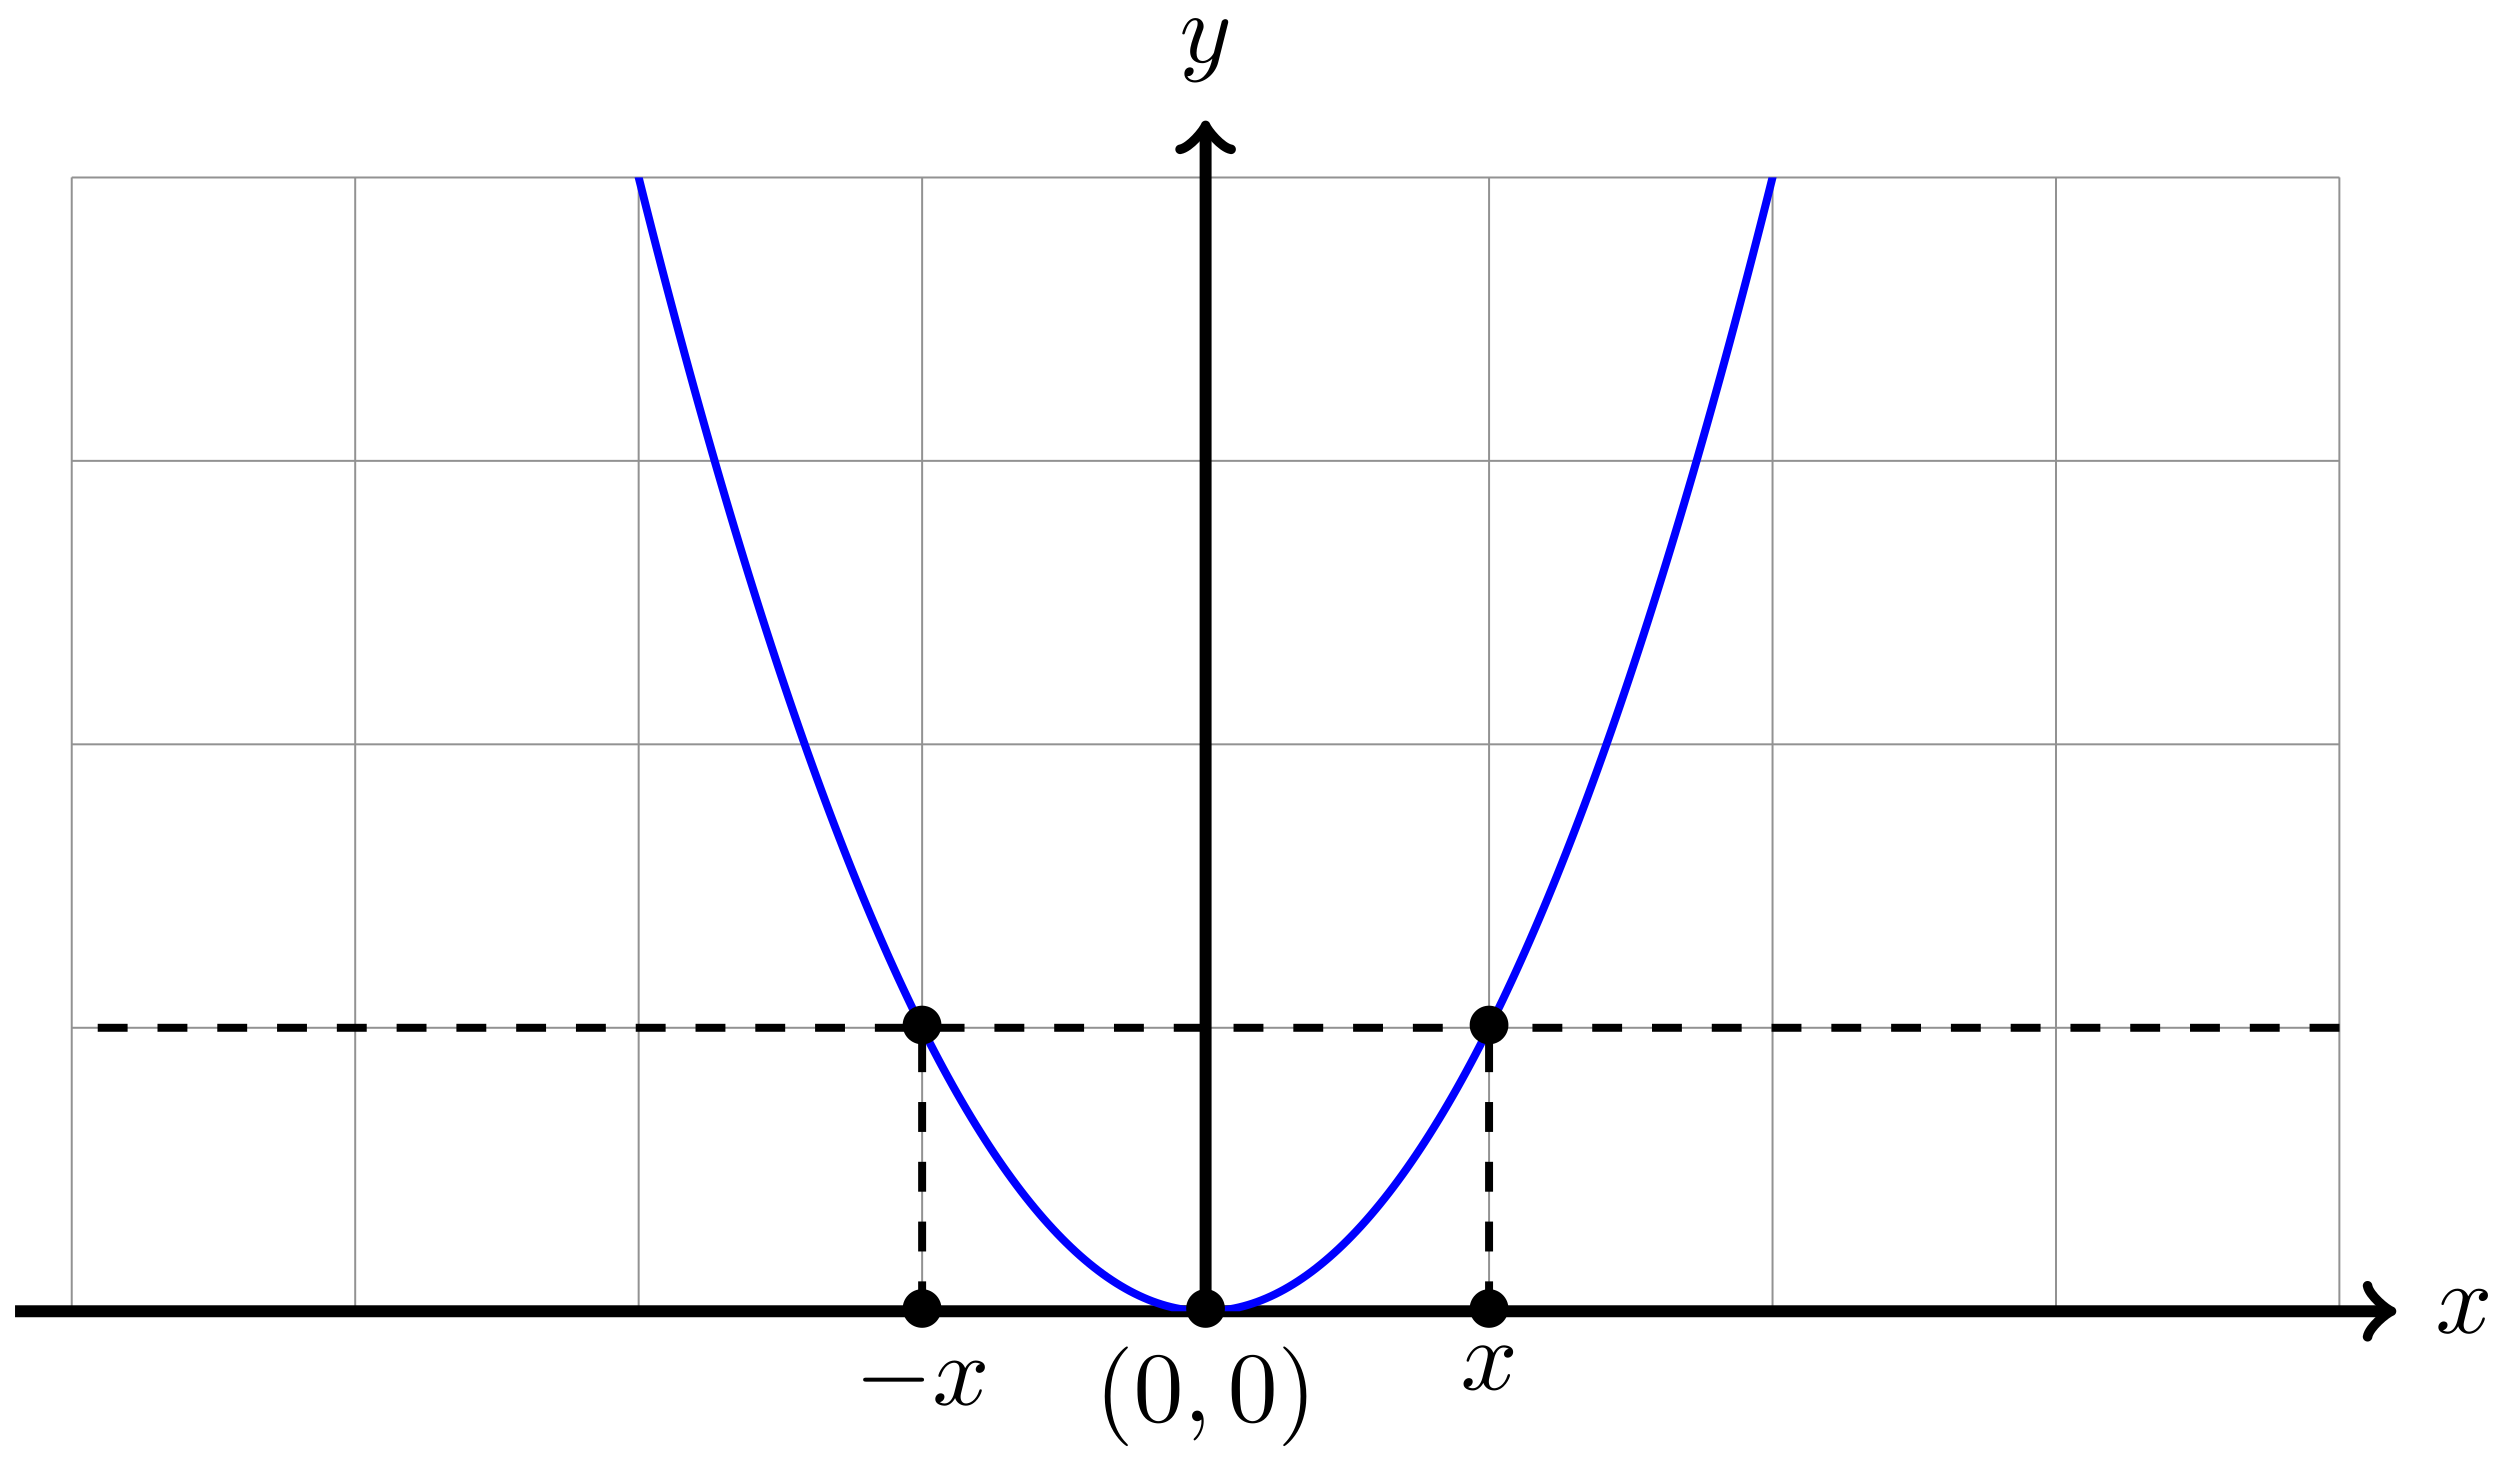 <svg xmlns="http://www.w3.org/2000/svg" xmlns:xlink="http://www.w3.org/1999/xlink" version="1.1" width="250" height="146" viewBox="0 0 250 146">
<defs>
<path id="font_1_2" d="M.334 .302C.34 .328 .363 .42 .433 .42 .438 .42 .462 .42 .483 .407 .455 .402 .435 .377 .435 .353 .435 .337 .446 .318 .473 .318 .495 .318 .527 .336 .527 .376 .527 .428 .468 .442 .434 .442 .376 .442 .341 .389 .329 .366 .304 .432 .25 .442 .221 .442 .117 .442 .06 .313 .06 .288 .06 .278 .07 .278 .072 .278 .08 .278 .083 .28 .085 .289 .119 .395 .185 .42 .219 .42 .238 .42 .273 .411 .273 .353 .273 .322 .256 .255 .219 .115 .203 .053 .168 .011 .124 .011 .118 .011 .095 .011 .074 .024 .099 .029 .121 .05 .121 .078 .121 .105 .099 .113 .084 .113 .054 .113 .029 .087 .029 .055 .029 .009 .079-.011 .123-.011 .189-.011 .225 .059 .228 .065 .24 .028 .276-.011 .336-.011 .439-.011 .496 .118 .496 .143 .496 .153 .487 .153 .484 .153 .475 .153 .473 .149 .471 .142 .438 .035 .37 .011 .338 .011 .299 .011 .283 .043 .283 .077 .283 .099 .289 .121 .3 .165L.334 .302Z"/>
<path id="font_1_3" d="M.486 .381C.49 .395 .49 .397 .49 .404 .49 .422 .476 .431 .461 .431 .451 .431 .435 .425 .426 .41 .424 .405 .416 .374 .412 .356 .405 .33 .398 .303 .392 .276L.347 .096C.343 .081 .3 .011 .234 .011 .183 .011 .172 .055 .172 .092 .172 .138 .189 .2 .223 .288 .239 .329 .243 .34 .243 .36 .243 .405 .211 .442 .161 .442 .066 .442 .029 .297 .029 .288 .029 .278 .039 .278 .041 .278 .051 .278 .052 .28 .057 .296 .084 .39 .124 .42 .158 .42 .166 .42 .183 .42 .183 .388 .183 .363 .173 .337 .166 .318 .126 .212 .108 .155 .108 .108 .108 .019 .171-.011 .23-.011 .269-.011 .303 .006 .331 .034 .318-.018 .306-.067 .266-.12 .24-.154 .202-.183 .156-.183 .142-.183 .097-.18 .08-.141 .096-.141 .109-.141 .123-.129 .133-.12 .143-.107 .143-.088 .143-.057 .116-.053 .106-.053 .083-.053 .05-.069 .05-.118 .05-.168 .094-.205 .156-.205 .259-.205 .362-.114 .39-.001L.486 .381Z"/>
<clipPath id="clip_2">
<path transform="matrix(1,0,0,-1,120.56,131.126)" d="M-113.387 0V113.387H113.387V0ZM113.387 113.387"/>
</clipPath>
<path id="font_3_2" d="M.444 .25C.444 .357 .355 .444 .25 .444 .142 .444 .055 .355 .055 .25 .055 .144 .142 .056 .25 .056 .355 .056 .444 .143 .444 .25Z"/>
<path id="font_3_1" d="M.659 .23C.676 .23 .694 .23 .694 .25 .694 .27 .676 .27 .659 .27H.118C.101 .27 .083 .27 .083 .25 .083 .23 .101 .23 .118 .23H.659Z"/>
<path id="font_4_1" d="M.331-.24C.331-.237 .331-.235 .314-.218 .189-.092 .157 .097 .157 .25 .157 .424 .195 .598 .318 .723 .331 .735 .331 .737 .331 .74 .331 .747 .327 .75 .321 .75 .311 .75 .221 .682 .162 .555 .111 .445 .099 .334 .099 .25 .099 .172 .11 .051 .165-.062 .225-.185 .311-.25 .321-.25 .327-.25 .331-.247 .331-.24Z"/>
<path id="font_4_3" d="M.46 .32C.46 .4 .455 .48 .42 .554 .374 .65 .292 .666 .25 .666 .19 .666 .117 .64 .076 .547 .044 .478 .039 .4 .039 .32 .039 .245 .043 .155 .084 .079 .127-.002 .2-.022 .249-.022 .303-.022 .379-.001 .423 .094 .455 .163 .46 .241 .46 .32M.249-0C.21-0 .151 .025 .133 .121 .122 .181 .122 .273 .122 .332 .122 .396 .122 .462 .13 .516 .149 .635 .224 .644 .249 .644 .282 .644 .348 .626 .367 .527 .377 .471 .377 .395 .377 .332 .377 .257 .377 .189 .366 .125 .351 .03 .294-0 .249-0Z"/>
<path id="font_1_1" d="M.203 .001C.203 .067 .178 .106 .139 .106 .106 .106 .086 .081 .086 .053 .086 .026 .106 0 .139 0 .151 0 .164 .004 .174 .013 .177 .015 .178 .016 .179 .016 .18 .016 .181 .015 .181 .001 .181-.073 .146-.133 .113-.166 .102-.177 .102-.179 .102-.182 .102-.189 .107-.193 .112-.193 .123-.193 .203-.116 .203 .001Z"/>
<path id="font_4_2" d="M.289 .25C.289 .328 .278 .449 .223 .562 .163 .685 .077 .75 .067 .75 .061 .75 .057 .746 .057 .74 .057 .737 .057 .735 .076 .717 .174 .618 .231 .459 .231 .25 .231 .079 .194-.097 .07-.223 .057-.235 .057-.237 .057-.24 .057-.246 .061-.25 .067-.25 .077-.25 .167-.182 .226-.055 .277 .055 .289 .166 .289 .25Z"/>
</defs>
<path transform="matrix(1,0,0,-1,120.56,131.126)" stroke-width=".199" stroke-linecap="butt" stroke-miterlimit="10" stroke-linejoin="miter" fill="none" stroke="#929292" d="M-113.387 0H113.387M-113.387 28.347H113.387M-113.387 56.694H113.387M-113.387 85.04H113.387M-113.387 113.377H113.387M-113.387 0V113.387M-85.04 0V113.387M-56.694 0V113.387M-28.347 0V113.387M0 0V113.387M28.347 0V113.387M56.694 0V113.387M85.04 0V113.387M113.377 0V113.387M113.387 113.387"/>
<path transform="matrix(1,0,0,-1,120.56,131.126)" stroke-width="1.196" stroke-linecap="butt" stroke-miterlimit="10" stroke-linejoin="miter" fill="none" stroke="#000000" d="M-119.056 0H118.1"/>
<path transform="matrix(1,0,0,-1,238.671,131.126)" stroke-width=".956" stroke-linecap="round" stroke-linejoin="round" fill="none" stroke="#000000" d="M-1.913 2.55C-1.753 1.594 0 .159 .478 0 0-.159-1.753-1.594-1.913-2.55"/>
<use data-text="x" xlink:href="#font_1_2" transform="matrix(9.963,0,0,-9.963,243.546,133.271)"/>
<path transform="matrix(1,0,0,-1,120.56,131.126)" stroke-width="1.196" stroke-linecap="butt" stroke-miterlimit="10" stroke-linejoin="miter" fill="none" stroke="#000000" d="M0 0V118.1"/>
<path transform="matrix(0,-1,-1,-0,120.56,13.02)" stroke-width=".956" stroke-linecap="round" stroke-linejoin="round" fill="none" stroke="#000000" d="M-1.913 2.55C-1.753 1.594 0 .159 .478 0 0-.159-1.753-1.594-1.913-2.55"/>
<use data-text="y" xlink:href="#font_1_3" transform="matrix(9.963,0,0,-9.963,117.939,6.208)"/>
<g clip-path="url(#clip_2)">
<path transform="matrix(1,0,0,-1,120.56,131.126)" stroke-width=".797" stroke-linecap="butt" stroke-miterlimit="10" stroke-linejoin="miter" fill="none" stroke="#0000ff" d="M-113.387 453.549C-113.387 453.549-113.059 450.927-112.933 449.923-112.807 448.918-112.605 447.311-112.479 446.311-112.353 445.311-112.151 443.71-112.025 442.714-111.899 441.718-111.697 440.124-111.571 439.132-111.445 438.14-111.242 436.552-111.116 435.564-110.99 434.576-110.788 432.995-110.662 432.011-110.536 431.027-110.334 429.452-110.208 428.472-110.082 427.492-109.88 425.924-109.754 424.948-109.628 423.972-109.426 422.41-109.3 421.438-109.174 420.466-108.972 418.911-108.846 417.943-108.72 416.975-108.517 415.426-108.391 414.463-108.265 413.499-108.063 411.956-107.937 410.997-107.811 410.037-107.609 408.501-107.483 407.546-107.357 406.59-107.155 405.06-107.029 404.109-106.903 403.157-106.701 401.634-106.575 400.686-106.449 399.739-106.247 398.222-106.121 397.278-105.995 396.335-105.792 394.825-105.666 393.885-105.54 392.945-105.338 391.442-105.212 390.507-105.086 389.571-104.884 388.074-104.758 387.143-104.632 386.211-104.43 384.721-104.304 383.793-104.178 382.866-103.976 381.381-103.85 380.458-103.724 379.534-103.522 378.057-103.396 377.138-103.27 376.218-103.067 374.747-102.941 373.832-102.815 372.916-102.613 371.451-102.487 370.54-102.361 369.629-102.159 368.171-102.033 367.264-101.907 366.356-101.705 364.905-101.579 364.001-101.453 363.098-101.251 361.653-101.125 360.754-100.999 359.854-100.797 358.416-100.671 357.521-100.545 356.626-100.342 355.193-100.216 354.302-100.09 353.411-99.888 351.985-99.762 351.098-99.636 350.211-99.434 348.791-99.308 347.908-99.182 347.025-98.98 345.613-98.854 344.734-98.728 343.855-98.526 342.448-98.4 341.574-98.274 340.699-98.072 339.299-97.946 338.428-97.82 337.557-97.617 336.163-97.491 335.296-97.365 334.429-97.163 333.042-97.037 332.18-96.911 331.317-96.709 329.936-96.583 329.077-96.457 328.219-96.255 326.845-96.129 325.99-96.003 325.135-95.801 323.768-95.675 322.917-95.549 322.066-95.347 320.705-95.221 319.858-95.095 319.012-94.892 317.657-94.766 316.815-94.64 315.972-94.438 314.624-94.312 313.785-94.186 312.946-93.984 311.605-93.858 310.77-93.732 309.936-93.53 308.6-93.404 307.77-93.278 306.939-93.076 305.611-92.95 304.784-92.824 303.958-92.622 302.636-92.496 301.813-92.37 300.991-92.168 299.675-92.041 298.856-91.915 298.038-91.713 296.729-91.587 295.914-91.461 295.1-91.259 293.797-91.133 292.987-91.007 292.177-90.805 290.881-90.679 290.074-90.553 289.268-90.351 287.978-90.225 287.176-90.099 286.373-89.897 285.09-89.771 284.292-89.645 283.493-89.442 282.217-89.316 281.423-89.19 280.628-88.988 279.358-88.862 278.568-88.736 277.778-88.534 276.514-88.408 275.728-88.282 274.942-88.08 273.684-87.954 272.902-87.828 272.12-87.626 270.869-87.5 270.091-87.374 269.313-87.172 268.068-87.046 267.294-86.92 266.52-86.718 265.282-86.591 264.513-86.465 263.743-86.263 262.511-86.137 261.745-86.011 260.979-85.809 259.754-85.683 258.992-85.557 258.23-85.355 257.012-85.229 256.254-85.103 255.496-84.901 254.284-84.775 253.53-84.649 252.776-84.447 251.571-84.321 250.821-84.195 250.071-83.993 248.872-83.867 248.126-83.74 247.381-83.538 246.188-83.412 245.446-83.286 244.705-83.084 243.518-82.958 242.781-82.832 242.043-82.63 240.863-82.504 240.13-82.378 239.396-82.176 238.223-82.05 237.493-81.924 236.764-81.722 235.597-81.596 234.871-81.47 234.146-81.268 232.985-81.142 232.264-81.015 231.542-80.813 230.389-80.687 229.671-80.561 228.954-80.359 227.806-80.233 227.093-80.107 226.379-79.905 225.239-79.779 224.529-79.653 223.82-79.451 222.686-79.325 221.98-79.199 221.275-78.997 220.147-78.871 219.446-78.745 218.744-78.543 217.623-78.417 216.926-78.29 216.228-78.088 215.114-77.962 214.42-77.836 213.727-77.634 212.619-77.508 211.929-77.382 211.24-77.18 210.138-77.054 209.453-76.928 208.768-76.726 207.672-76.6 206.991-76.474 206.31-76.272 205.221-76.146 204.544-76.02 203.867-75.818 202.784-75.692 202.111-75.566 201.438-75.363 200.362-75.237 199.693-75.111 199.024-74.909 197.954-74.783 197.289-74.657 196.624-74.455 195.561-74.329 194.9-74.203 194.239-74.001 193.183-73.875 192.526-73.749 191.869-73.547 190.819-73.421 190.166-73.295 189.513-73.093 188.469-72.967 187.821-72.841 187.172-72.638 186.134-72.512 185.49-72.386 184.845-72.184 183.814-72.058 183.173-71.932 182.533-71.73 181.508-71.604 180.872-71.478 180.235-71.276 179.217-71.15 178.585-71.024 177.952-70.822 176.941-70.696 176.312-70.57 175.683-70.368 174.678-70.242 174.054-70.116 173.429-69.913 172.431-69.787 171.811-69.661 171.19-69.459 170.198-69.333 169.581-69.207 168.965-69.005 167.98-68.879 167.367-68.753 166.755-68.551 165.776-68.425 165.167-68.299 164.559-68.097 163.586-67.971 162.982-67.845 162.378-67.643 161.411-67.517 160.811-67.391 160.211-67.188 159.251-67.062 158.655-66.936 158.059-66.734 157.106-66.608 156.513-66.482 155.921-66.28 154.974-66.154 154.386-66.028 153.798-65.826 152.858-65.7 152.274-65.574 151.69-65.372 150.756-65.246 150.176-65.12 149.596-64.918 148.668-64.792 148.092-64.666 147.516-64.463 146.596-64.337 146.024-64.211 145.451-64.009 144.537-63.883 143.969-63.757 143.401-63.555 142.494-63.429 141.93-63.303 141.366-63.101 140.464-62.975 139.904-62.849 139.344-62.647 138.449-62.521 137.894-62.395 137.338-62.193 136.449-62.067 135.897-61.941 135.345-61.738 134.464-61.612 133.916-61.486 133.368-61.284 132.493-61.158 131.949-61.032 131.405-60.83 130.536-60.704 129.996-60.578 129.456-60.376 128.594-60.25 128.058-60.124 127.523-59.922 126.667-59.796 126.135-59.67 125.603-59.468 124.754-59.342 124.226-59.216 123.699-59.013 122.856-58.887 122.332-58.761 121.808-58.559 120.972-58.433 120.452-58.307 119.933-58.105 119.103-57.979 118.587-57.853 118.072-57.651 117.248-57.525 116.737-57.399 116.225-57.197 115.408-57.071 114.901-56.945 114.393-56.743 113.583-56.617 113.079-56.491 112.576-56.288 111.772-56.162 111.273-56.036 110.773-55.834 109.975-55.708 109.48-55.582 108.985-55.38 108.194-55.254 107.702-55.128 107.211-54.926 106.426-54.8 105.939-54.674 105.452-54.472 104.673-54.346 104.19-54.22 103.707-54.018 102.935-53.892 102.456-53.766 101.977-53.563 101.212-53.437 100.736-53.311 100.261-53.109 99.502-52.983 99.031-52.857 98.56-52.655 97.808-52.529 97.341-52.403 96.874-52.201 96.128-52.075 95.665-51.949 95.202-51.747 94.462-51.621 94.003-51.495 93.544-51.293 92.812-51.167 92.357-51.041 91.902-50.839 91.175-50.712 90.724-50.586 90.273-50.384 89.554-50.258 89.107-50.132 88.66-49.93 87.947-49.804 87.504-49.678 87.061-49.476 86.354-49.35 85.915-49.224 85.476-49.022 84.776-48.896 84.341-48.77 83.906-48.568 83.212-48.442 82.781-48.316 82.351-48.114 81.663-47.987 81.236-47.861 80.81-47.659 80.129-47.533 79.706-47.407 79.283-47.205 78.609-47.079 78.19-46.953 77.772-46.751 77.104-46.625 76.689-46.499 76.274-46.297 75.612-46.171 75.202-46.045 74.791-45.843 74.136-45.717 73.73-45.591 73.324-45.389 72.675-45.262 72.272-45.136 71.87-44.934 71.228-44.808 70.829-44.682 70.431-44.48 69.795-44.354 69.401-44.228 69.006-44.026 68.377-43.9 67.987-43.774 67.596-43.572 66.973-43.446 66.587-43.32 66.201-43.118 65.585-42.992 65.203-42.866 64.82-42.664 64.21-42.538 63.832-42.411 63.454-42.209 62.85-42.083 62.476-41.957 62.102-41.755 61.505-41.629 61.135-41.503 60.765-41.301 60.174-41.175 59.808-41.049 59.442-40.847 58.858-40.721 58.496-40.595 58.134-40.393 57.557-40.267 57.199-40.141 56.841-39.939 56.269-39.813 55.915-39.687 55.561-39.484 54.997-39.358 54.647-39.232 54.297-39.03 53.739-38.904 53.393-38.778 53.047-38.576 52.496-38.45 52.154-38.324 51.812-38.122 51.267-37.996 50.929-37.87 50.591-37.668 50.053-37.542 49.719-37.416 49.385-37.214 48.853-37.088 48.523-36.962 48.194-36.759 47.668-36.633 47.342-36.507 47.016-36.305 46.497-36.179 46.176-36.053 45.854-35.851 45.341-35.725 45.023-35.599 44.706-35.397 44.2-35.271 43.886-35.145 43.573-34.943 43.073-34.817 42.763-34.691 42.454-34.489 41.96-34.363 41.655-34.237 41.349-34.034 40.862-33.908 40.561-33.782 40.259-33.58 39.779-33.454 39.482-33.328 39.184-33.126 38.71-33 38.417-32.874 38.123-32.672 37.656-32.546 37.367-32.42 37.078-32.218 36.616-32.092 36.331-31.966 36.046-31.764 35.592-31.638 35.31-31.512 35.029-31.309 34.581-31.183 34.304-31.057 34.026-30.855 33.585-30.729 33.311-30.603 33.038-30.401 32.604-30.275 32.334-30.149 32.065-29.947 31.637-29.821 31.372-29.695 31.106-29.493 30.684-29.367 30.423-29.241 30.162-29.039 29.747-28.913 29.49-28.787 29.233-28.584 28.823-28.458 28.57-28.332 28.317-28.13 27.915-28.004 27.666-27.878 27.416-27.676 27.02-27.55 26.775-27.424 26.53-27.222 26.141-27.096 25.9-26.97 25.659-26.768 25.276-26.642 25.039-26.516 24.802-26.314 24.426-26.188 24.193-26.062 23.96-25.859 23.59-25.733 23.361-25.607 23.132-25.405 22.768-25.279 22.543-25.153 22.319-24.951 21.961-24.825 21.741-24.699 21.52-24.497 21.169-24.371 20.953-24.245 20.736-24.043 20.391-23.917 20.179-23.791 19.966-23.589 19.628-23.463 19.42-23.337 19.211-23.134 18.88-23.008 18.675-22.882 18.471-22.68 18.146-22.554 17.945-22.428 17.745-22.226 17.426-22.1 17.23-21.974 17.033-21.772 16.721-21.646 16.529-21.52 16.337-21.318 16.031-21.192 15.843-21.066 15.654-20.864 15.355-20.738 15.171-20.612 14.986-20.409 14.694-20.283 14.513-20.157 14.333-19.955 14.047-19.829 13.871-19.703 13.694-19.501 13.415-19.375 13.243-19.249 13.07-19.047 12.797-18.921 12.629-18.795 12.461-18.593 12.194-18.467 12.03-18.341 11.866-18.139 11.606-18.013 11.446-17.887 11.286-17.684 11.032-17.558 10.876-17.432 10.72-17.23 10.472-17.104 10.32-16.978 10.168-16.776 9.928-16.65 9.78-16.524 9.632-16.322 9.397-16.196 9.253-16.07 9.109-15.868 8.882-15.742 8.742-15.616 8.602-15.414 8.381-15.288 8.245-15.162 8.109-14.959 7.894-14.833 7.762-14.707 7.63-14.505 7.422-14.379 7.294-14.253 7.166-14.051 6.964-13.925 6.841-13.799 6.717-13.597 6.521-13.471 6.402-13.345 6.282-13.143 6.093-13.017 5.977-12.891 5.861-12.689 5.679-12.563 5.567-12.437 5.455-12.234 5.279-12.108 5.172-11.982 5.064-11.78 4.895-11.654 4.791-11.528 4.688-11.326 4.525-11.2 4.425-11.074 4.326-10.872 4.169-10.746 4.074-10.62 3.978-10.418 3.828-10.292 3.736-10.166 3.645-9.964 3.501-9.838 3.414-9.712 3.327-9.509 3.19-9.383 3.106-9.257 3.023-9.055 2.892-8.929 2.812-8.803 2.733-8.601 2.609-8.475 2.534-8.349 2.458-8.147 2.341-8.021 2.27-7.895 2.198-7.693 2.087-7.567 2.019-7.441 1.952-7.239 1.848-7.113 1.785-6.987 1.721-6.785 1.623-6.658 1.564-6.532 1.504-6.33 1.413-6.204 1.358-6.078 1.303-5.876 1.217-5.75 1.166-5.624 1.115-5.422 1.036-5.296 .989-5.17 .942-4.968 .87-4.842 .827-4.716 .784-4.514 .718-4.388 .679-4.262 .64-4.06 .58-3.933 .545-3.807 .51-3.605 .458-3.479 .427-3.353 .396-3.151 .35-3.025 .323-2.899 .296-2.697 .256-2.571 .233-2.445 .21-2.243 .177-2.117 .158-1.991 .139-1.789 .112-1.663 .097-1.537 .083-1.335 .062-1.208 .051-1.082 .041-.88 .027-.754 .02-.628 .013-.426 .006-.3 .003-.174 0 .028-.001 .154 0 .28 .002 .482 .007 .608 .013 .734 .018 .936 .03 1.062 .04 1.188 .049 1.39 .067 1.516 .081 1.642 .094 1.845 .119 1.971 .137 2.097 .154 2.299 .186 2.425 .207 2.551 .229 2.753 .267 2.879 .292 3.005 .318 3.207 .362 3.333 .392 3.459 .421 3.661 .472 3.787 .506 3.913 .539 4.115 .597 4.241 .635 4.367 .672 4.57 .736 4.696 .778 4.822 .819 5.024 .889 5.15 .935 5.276 .981 5.478 1.058 5.604 1.108 5.73 1.158 5.932 1.241 6.058 1.295 6.184 1.348 6.386 1.438 6.512 1.496 6.638 1.554 6.84 1.65 6.966 1.712 7.092 1.774 7.295 1.877 7.421 1.943 7.547 2.008 7.749 2.117 7.875 2.187 8.001 2.257 8.203 2.373 8.329 2.447 8.455 2.521 8.657 2.643 8.783 2.721 8.909 2.799 9.111 2.928 9.237 3.01 9.363 3.092 9.565 3.227 9.691 3.313 9.817 3.399 10.02 3.541 10.146 3.631 10.272 3.721 10.474 3.869 10.6 3.963 10.726 4.058 10.928 4.212 11.054 4.31 11.18 4.409 11.382 4.57 11.508 4.672 11.634 4.774 11.836 4.941 11.962 5.048 12.088 5.154 12.29 5.328 12.416 5.438 12.542 5.549 12.745 5.729 12.871 5.844 12.997 5.958 13.199 6.145 13.325 6.263 13.451 6.382 13.653 6.575 13.779 6.697 13.905 6.82 14.107 7.02 14.233 7.146 14.359 7.273 14.561 7.479 14.687 7.61 14.813 7.74 15.015 7.953 15.141 8.088 15.267 8.222 15.47 8.441 15.596 8.58 15.722 8.718 15.924 8.944 16.05 9.087 16.176 9.23 16.378 9.462 16.504 9.608 16.63 9.755 16.832 9.994 16.958 10.145 17.084 10.296 17.286 10.541 17.412 10.695 17.538 10.85 17.74 11.102 17.866 11.261 17.992 11.42 18.195 11.677 18.321 11.84 18.447 12.003 18.649 12.268 18.775 12.435 18.901 12.602 19.103 12.873 19.229 13.044 19.355 13.215 19.557 13.492 19.683 13.667 19.809 13.842 20.011 14.126 20.137 14.305 20.263 14.484 20.465 14.774 20.591 14.958 20.717 15.141 20.92 15.437 21.046 15.625 21.172 15.812 21.374 16.115 21.5 16.306 21.626 16.497 21.828 16.807 21.954 17.003 22.08 17.198 22.282 17.514 22.408 17.713 22.534 17.913 22.736 18.235 22.862 18.439 22.988 18.642 23.19 18.971 23.316 19.178 23.442 19.386 23.645 19.722 23.771 19.933 23.897 20.144 24.099 20.486 24.225 20.702 24.351 20.917 24.553 21.266 24.679 21.485 24.805 21.705 25.007 22.06 25.133 22.283 25.259 22.507 25.461 22.869 25.587 23.096 25.713 23.324 25.915 23.692 26.041 23.923 26.167 24.155 26.369 24.529 26.496 24.765 26.622 25.001 26.824 25.382 26.95 25.621 27.076 25.861 27.278 26.248 27.404 26.492 27.53 26.736 27.732 27.13 27.858 27.377 27.984 27.625 28.186 28.026 28.312 28.278 28.438 28.529 28.64 28.936 28.766 29.192 28.892 29.448 29.095 29.861 29.221 30.121 29.347 30.381 29.549 30.801 29.675 31.064 29.801 31.328 30.003 31.755 30.129 32.023 30.255 32.291 30.457 32.723 30.583 32.995 30.709 33.267 30.911 33.707 31.037 33.983 31.163 34.259 31.365 34.705 31.491 34.985 31.617 35.265 31.819 35.717 31.946 36.001 32.072 36.285 32.274 36.744 32.4 37.032 32.526 37.32 32.728 37.785 32.854 38.077 32.98 38.369 33.182 38.841 33.308 39.137 33.434 39.433 33.636 39.912 33.762 40.212 33.888 40.512 34.09 40.997 34.216 41.301 34.342 41.605 34.544 42.096 34.67 42.405 34.797 42.713 34.999 43.211 35.125 43.523 35.251 43.835 35.453 44.339 35.579 44.656 35.705 44.972 35.907 45.483 36.033 45.803 36.159 46.124 36.361 46.641 36.487 46.965 36.613 47.289 36.815 47.813 36.941 48.141 37.067 48.47 37.269 49 37.395 49.332 37.522 49.665 37.724 50.202 37.85 50.538 37.976 50.875 38.178 51.417 38.304 51.758 38.43 52.098 38.632 52.648 38.758 52.993 38.884 53.337 39.086 53.893 39.212 54.242 39.338 54.591 39.54 55.153 39.666 55.506 39.792 55.859 39.994 56.427 40.12 56.784 40.246 57.141 40.449 57.716 40.575 58.077 40.701 58.438 40.903 59.02 41.029 59.384 41.155 59.749 41.357 60.337 41.483 60.706 41.609 61.075 41.811 61.67 41.937 62.043 42.063 62.416 42.265 63.017 42.391 63.394 42.517 63.771 42.719 64.379 42.845 64.76 42.971 65.141 43.174 65.755 43.3 66.14 43.426 66.525 43.628 67.146 43.754 67.535 43.88 67.924 44.082 68.551 44.208 68.944 44.334 69.337 44.536 69.971 44.662 70.368 44.788 70.765 44.99 71.405 45.116 71.806 45.242 72.207 45.444 72.854 45.57 73.259 45.696 73.664 45.899 74.317 46.025 74.727 46.151 75.136 46.353 75.796 46.479 76.209 46.605 76.622 46.807 77.288 46.933 77.705 47.059 78.123 47.261 78.795 47.387 79.216 47.513 79.638 47.715 80.317 47.841 80.742 47.967 81.168 48.169 81.853 48.295 82.283 48.421 82.712 48.624 83.404 48.75 83.837 48.876 84.271 49.078 84.969 49.204 85.407 49.33 85.844 49.532 86.549 49.658 86.991 49.784 87.432 49.986 88.143 50.112 88.589 50.238 89.035 50.44 89.753 50.566 90.202 50.692 90.652 50.894 91.376 51.02 91.83 51.146 92.283 51.349 93.014 51.475 93.472 51.601 93.93 51.803 94.667 51.929 95.129 52.055 95.59 52.257 96.334 52.383 96.8 52.509 97.266 52.711 98.016 52.837 98.485 52.963 98.955 53.165 99.712 53.291 100.186 53.417 100.66 53.619 101.423 53.745 101.901 53.871 102.379 54.074 103.148 54.2 103.63 54.326 104.112 54.528 104.888 54.654 105.374 54.78 105.86 54.982 106.643 55.108 107.133 55.234 107.623 55.436 108.412 55.562 108.906 55.688 109.4 55.89 110.196 56.016 110.694 56.142 111.192 56.344 111.994 56.47 112.496 56.596 112.998 56.799 113.807 56.925 114.313 57.051 114.819 57.253 115.634 57.379 116.144 57.505 116.654 57.707 117.476 57.833 117.99 57.959 118.504 58.161 119.332 58.287 119.851 58.413 120.369 58.615 121.203 58.741 121.725 58.867 122.248 59.069 123.089 59.195 123.615 59.321 124.141 59.524 124.989 59.65 125.519 59.776 126.049 59.978 126.903 60.104 127.438 60.23 127.972 60.432 128.832 60.558 129.371 60.684 129.909 60.886 130.776 61.012 131.319 61.138 131.861 61.34 132.734 61.466 133.281 61.592 133.827 61.794 134.707 61.92 135.258 62.046 135.809 62.249 136.695 62.375 137.249 62.501 137.804 62.703 138.696 62.829 139.255 62.955 139.814 63.157 140.713 63.283 141.276 63.409 141.839 63.611 142.744 63.737 143.311 63.863 143.878 64.065 144.79 64.191 145.36 64.317 145.931 64.519 146.85 64.645 147.425 64.771 148 64.974 148.924 65.1 149.503 65.226 150.082 65.428 151.014 65.554 151.597 65.68 152.18 65.882 153.118 66.008 153.705 66.134 154.291 66.336 155.236 66.462 155.827 66.588 156.418 66.79 157.369 66.916 157.964 67.042 158.559 67.244 159.517 67.37 160.116 67.496 160.715 67.698 161.678 67.825 162.281 67.951 162.884 68.153 163.855 68.279 164.462 68.405 165.069 68.607 166.046 68.733 166.657 68.859 167.268 69.061 168.252 69.187 168.867 69.313 169.482 69.515 170.472 69.641 171.091 69.767 171.71 69.969 172.707 70.095 173.33 70.221 173.953 70.424 174.956 70.55 175.584 70.676 176.211 70.878 177.22 71.004 177.851 71.13 178.483 71.332 179.498 71.458 180.134 71.584 180.769 71.786 181.792 71.912 182.431 72.038 183.071 72.24 184.099 72.366 184.743 72.492 185.386 72.694 186.421 72.82 187.069 72.946 187.716 73.148 188.758 73.275 189.409 73.401 190.061 73.603 191.109 73.729 191.764 73.855 192.42 74.057 193.475 74.183 194.134 74.309 194.794 74.511 195.855 74.637 196.519 74.763 197.183 74.965 198.25 75.091 198.918 75.217 199.585 75.419 200.66 75.545 201.331 75.671 202.003 75.873 203.083 75.999 203.759 76.126 204.435 76.328 205.522 76.454 206.202 76.58 206.881 76.782 207.975 76.908 208.659 77.034 209.343 77.236 210.443 77.362 211.13 77.488 211.818 77.69 212.925 77.816 213.617 77.942 214.309 78.144 215.422 78.27 216.118 78.396 216.814 78.598 217.933 78.725 218.633 78.851 219.333 79.053 220.459 79.179 221.163 79.305 221.867 79.507 222.999 79.633 223.707 79.759 224.415 79.961 225.554 80.087 226.266 80.213 226.978 80.415 228.124 80.541 228.84 80.667 229.556 80.869 230.708 80.995 231.428 81.121 232.148 81.323 233.306 81.45 234.03 81.576 234.755 81.778 235.919 81.904 236.648 82.03 237.376 82.232 238.547 82.358 239.279 82.484 240.011 82.686 241.189 82.812 241.926 82.938 242.662 83.14 243.846 83.266 244.586 83.392 245.327 83.594 246.518 83.72 247.262 83.846 248.007 84.048 249.204 84.174 249.952 84.3 250.7 84.503 251.904 84.629 252.656 84.755 253.409 84.957 254.619 85.083 255.376 85.209 256.132 85.411 257.349 85.537 258.109 85.663 258.87 85.865 260.093 85.991 260.857 86.117 261.622 86.319 262.851 86.445 263.62 86.571 264.388 86.773 265.624 86.899 266.397 87.025 267.17 87.228 268.412 87.354 269.189 87.48 269.966 87.682 271.215 87.808 271.995 87.934 272.776 88.136 274.032 88.262 274.816 88.388 275.601 88.59 276.863 88.716 277.652 88.842 278.441 89.044 279.709 89.17 280.502 89.296 281.295 89.498 282.57 89.624 283.366 89.75 284.163 89.953 285.445 90.079 286.246 90.205 287.047 90.407 288.334 90.533 289.14 90.659 289.945 90.861 291.239 90.987 292.048 91.113 292.857 91.315 294.158 91.441 294.971 91.567 295.784 91.769 297.091 91.895 297.908 92.021 298.725 92.223 300.039 92.349 300.86 92.475 301.681 92.678 303.001 92.804 303.826 92.93 304.652 93.132 305.978 93.258 306.807 93.384 307.637 93.586 308.969 93.712 309.803 93.838 310.636 94.04 311.976 94.166 312.813 94.292 313.651 94.494 314.996 94.62 315.837 94.746 316.679 94.948 318.032 95.074 318.877 95.2 319.722 95.403 321.081 95.529 321.931 95.655 322.78 95.857 324.146 95.983 324.999 96.109 325.853 96.311 327.224 96.437 328.082 96.563 328.939 96.765 330.318 96.891 331.18 97.017 332.041 97.219 333.426 97.345 334.291 97.471 335.157 97.673 336.548 97.799 337.418 97.925 338.288 98.128 339.686 98.254 340.559 98.38 341.433 98.582 342.837 98.708 343.715 98.834 344.592 99.036 346.003 99.162 346.885 99.288 347.767 99.49 349.184 99.616 350.07 99.742 350.956 99.944 352.379 100.07 353.269 100.196 354.159 100.398 355.589 100.524 356.483 100.65 357.377 100.853 358.814 100.979 359.712 101.105 360.609 101.307 362.052 101.433 362.954 101.559 363.856 101.761 365.306 101.887 366.212 102.013 367.118 102.215 368.574 102.341 369.484 102.467 370.394 102.669 371.857 102.795 372.771 102.921 373.685 103.123 375.154 103.249 376.072 103.375 376.99 103.578 378.466 103.704 379.388 103.83 380.31 104.032 381.792 104.158 382.718 104.284 383.644 104.486 385.132 104.612 386.063 104.738 386.993 104.94 388.488 105.066 389.422 105.192 390.356 105.394 391.858 105.52 392.796 105.646 393.734 105.848 395.242 105.974 396.184 106.1 397.127 106.303 398.641 106.429 399.588 106.555 400.534 106.757 402.055 106.883 403.005 107.009 403.955 107.211 405.483 107.337 406.437 107.463 407.392 107.665 408.926 107.791 409.884 107.917 410.843 108.119 412.383 108.245 413.345 108.371 414.308 108.573 415.855 108.699 416.821 108.825 417.788 109.028 419.341 109.154 420.311 109.28 421.282 109.482 422.842 109.608 423.817 109.734 424.791 109.936 426.357 110.062 427.336 110.188 428.314 110.39 429.887 110.516 430.87 110.642 431.853 110.844 433.432 110.97 434.419 111.096 435.405 111.298 436.991 111.424 437.982 111.55 438.973 111.752 440.565 111.879 441.559 112.005 442.554 112.207 444.153 112.333 445.152 112.459 446.151 112.661 447.756 112.787 448.759 112.913 449.761 113.241 452.38 113.241 452.38"/>
</g>
<path transform="matrix(1,0,0,-1,120.56,131.126)" stroke-width=".797" stroke-linecap="butt" stroke-dasharray="2.989,2.989" stroke-miterlimit="10" stroke-linejoin="miter" fill="none" stroke="#000000" d="M113.387 28.347H-113.387"/>
<path transform="matrix(1,0,0,-1,120.56,131.126)" stroke-width=".797" stroke-linecap="butt" stroke-dasharray="2.989,2.989" stroke-miterlimit="10" stroke-linejoin="miter" fill="none" stroke="#000000" d="M28.347 0V28.347"/>
<path transform="matrix(1,0,0,-1,120.56,131.126)" stroke-width=".797" stroke-linecap="butt" stroke-dasharray="2.989,2.989" stroke-miterlimit="10" stroke-linejoin="miter" fill="none" stroke="#000000" d="M-28.347 0V28.347"/>
<use data-text="&#x2022;" xlink:href="#font_3_2" transform="matrix(9.963,0,0,-9.963,146.419,104.992)"/>
<use data-text="&#x2022;" xlink:href="#font_3_2" transform="matrix(9.963,0,0,-9.963,89.72,104.992)"/>
<use data-text="x" xlink:href="#font_1_2" transform="matrix(9.963,0,0,-9.963,146.063,138.935)"/>
<use data-text="&#x2022;" xlink:href="#font_3_2" transform="matrix(9.963,0,0,-9.963,146.419,133.34)"/>
<use data-text="&#x2022;" xlink:href="#font_3_2" transform="matrix(9.963,0,0,-9.963,89.72,133.34)"/>
<use data-text="&#x2212;" xlink:href="#font_3_1" transform="matrix(9.963,0,0,-9.963,85.489,140.457)"/>
<use data-text="x" xlink:href="#font_1_2" transform="matrix(9.963,0,0,-9.963,93.239,140.457)"/>
<use data-text="&#x2022;" xlink:href="#font_3_2" transform="matrix(9.963,0,0,-9.963,118.069,133.34)"/>
<use data-text="(" xlink:href="#font_4_1" transform="matrix(9.963,0,0,-9.963,109.489,142.118)"/>
<use data-text="0" xlink:href="#font_4_3" transform="matrix(9.963,0,0,-9.963,113.355,142.118)"/>
<use data-text="," xlink:href="#font_1_1" transform="matrix(9.963,0,0,-9.963,118.346,142.118)"/>
<use data-text="0" xlink:href="#font_4_3" transform="matrix(9.963,0,0,-9.963,122.774,142.118)"/>
<use data-text=")" xlink:href="#font_4_2" transform="matrix(9.963,0,0,-9.963,127.756,142.118)"/>
</svg>
